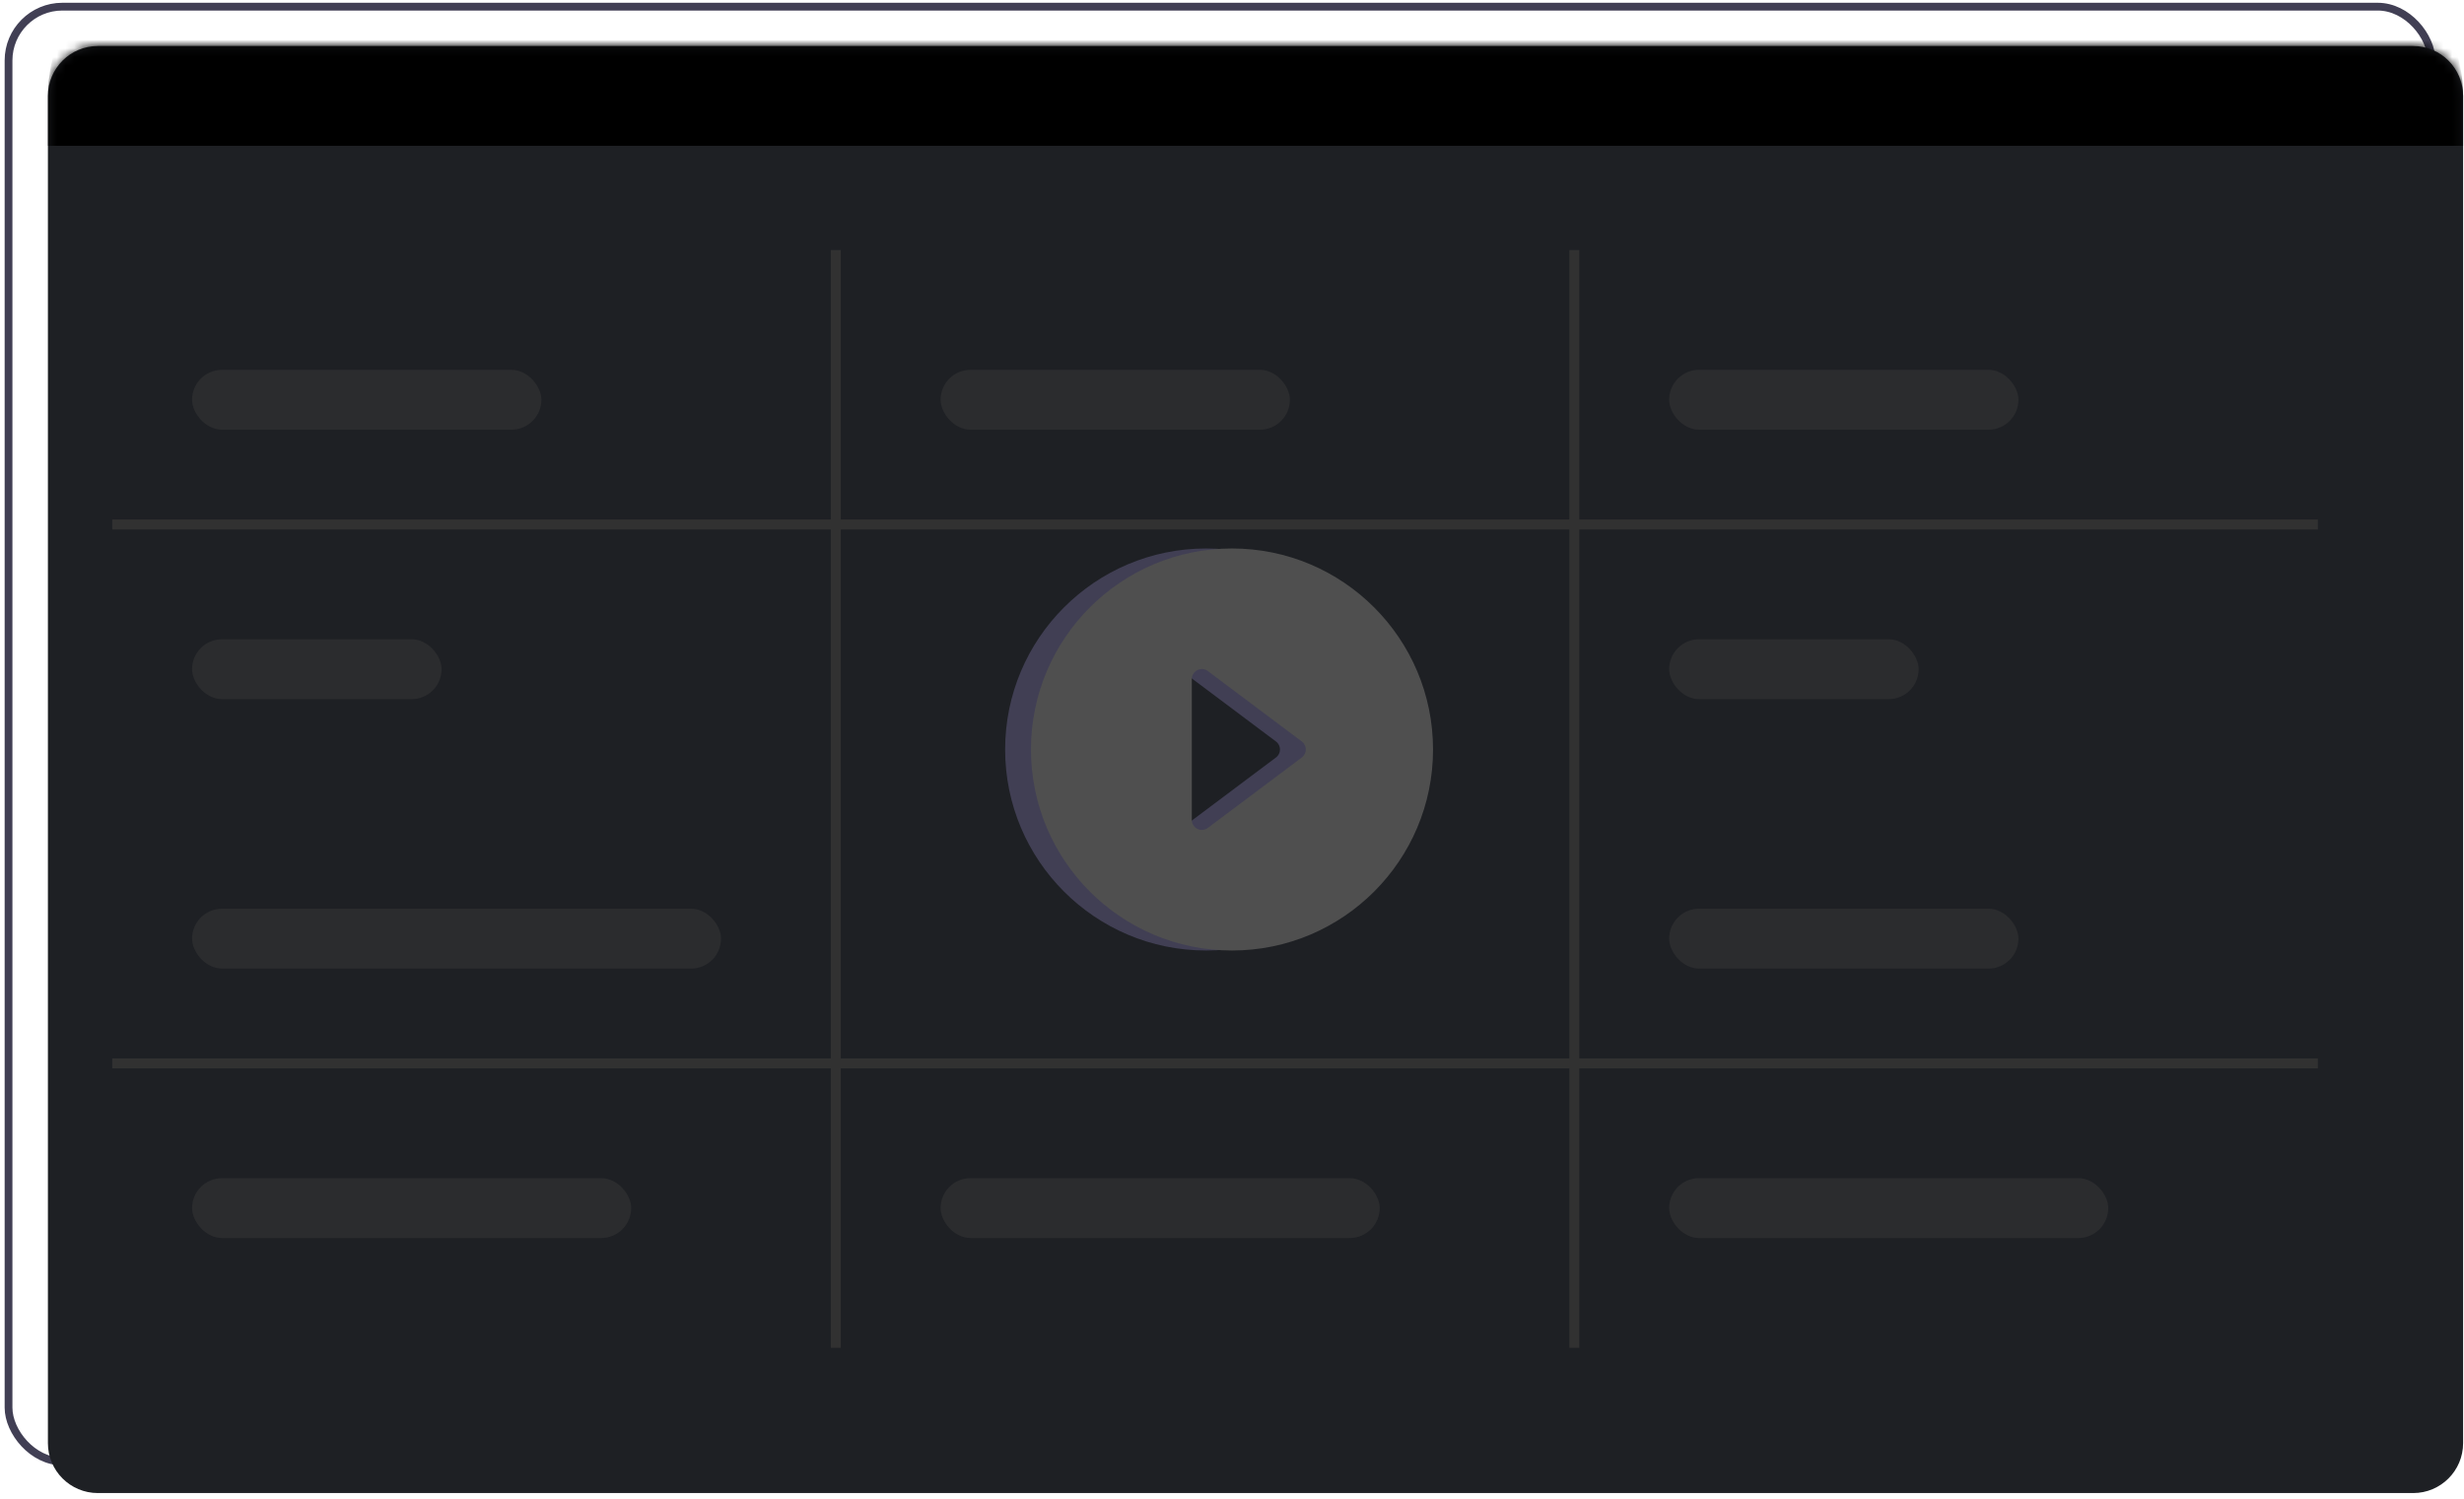 <svg width="286" height="174" viewBox="0 0 286 174" fill="none" xmlns="http://www.w3.org/2000/svg">
<rect x="0.992" y="0.773" width="281.238" height="168.872" rx="6.244" fill="white" stroke="#413F54" stroke-width="0.903"/>
<g filter="url(#filter0_d_2217_5066)">
<mask id="path-2-inside-1_2217_5066" fill="white">
<path d="M1.443 7.017C1.443 3.818 4.037 1.224 7.235 1.224H275.986C279.185 1.224 281.778 3.818 281.778 7.017V163.402C281.778 166.601 279.185 169.194 275.986 169.194H7.235C4.037 169.194 1.443 166.601 1.443 163.402V7.017Z"/>
</mask>
<path d="M1.443 7.017C1.443 3.818 4.037 1.224 7.235 1.224H275.986C279.185 1.224 281.778 3.818 281.778 7.017V163.402C281.778 166.601 279.185 169.194 275.986 169.194H7.235C4.037 169.194 1.443 166.601 1.443 163.402V7.017Z" fill="#1E2024"/>
<path d="M1.443 7.017C1.443 -2.58 9.223 -10.36 18.82 -10.36H264.402C273.999 -10.36 281.778 -2.58 281.778 7.017V12.809C281.778 12.809 279.185 12.809 275.986 12.809H7.235C4.037 12.809 1.443 12.809 1.443 12.809V7.017ZM281.778 169.194H1.443H281.778ZM1.443 169.194V1.224V169.194ZM281.778 1.224V169.194V1.224Z" fill="black" mask="url(#path-2-inside-1_2217_5066)"/>
</g>
<line x1="13.028" y1="60.882" x2="269.037" y2="60.882" stroke="#313131" stroke-width="1.158"/>
<line x1="13.028" y1="123.437" x2="269.037" y2="123.437" stroke="#313131" stroke-width="1.158"/>
<line x1="97.014" y1="29.025" x2="97.014" y2="156.45" stroke="#313131" stroke-width="1.158"/>
<line x1="182.735" y1="29.025" x2="182.735" y2="156.45" stroke="#313131" stroke-width="1.158"/>
<rect x="22.295" y="42.928" width="40.544" height="6.95" rx="3.475" fill="#383838" fill-opacity="0.5"/>
<rect x="109.176" y="42.928" width="40.544" height="6.95" rx="3.475" fill="#383838" fill-opacity="0.5"/>
<rect x="193.74" y="42.928" width="40.544" height="6.95" rx="3.475" fill="#383838" fill-opacity="0.5"/>
<rect x="22.295" y="74.205" width="28.96" height="6.95" rx="3.475" fill="#383838" fill-opacity="0.5"/>
<rect x="193.74" y="74.205" width="28.96" height="6.95" rx="3.475" fill="#383838" fill-opacity="0.5"/>
<rect x="22.295" y="105.482" width="61.396" height="6.95" rx="3.475" fill="#383838" fill-opacity="0.5"/>
<rect x="193.74" y="105.482" width="40.544" height="6.95" rx="3.475" fill="#383838" fill-opacity="0.5"/>
<rect x="22.295" y="136.758" width="50.97" height="6.95" rx="3.475" fill="#383838" fill-opacity="0.5"/>
<rect x="109.176" y="136.758" width="50.97" height="6.95" rx="3.475" fill="#383838" fill-opacity="0.5"/>
<rect x="193.74" y="136.758" width="50.97" height="6.95" rx="3.475" fill="#383838" fill-opacity="0.5"/>
<path d="M140 63.667C127.12 63.667 116.667 74.12 116.667 87C116.667 99.88 127.12 110.333 140 110.333C152.88 110.333 163.334 99.88 163.334 87C163.334 74.12 152.88 63.667 140 63.667ZM135.334 95.167V78.833C135.334 77.877 136.43 77.317 137.2 77.9L148.097 86.067C148.727 86.533 148.727 87.467 148.097 87.933L137.2 96.1C136.43 96.683 135.334 96.123 135.334 95.167Z" fill="#413F54"/>
<path d="M143 63.667C130.12 63.667 119.667 74.12 119.667 87C119.667 99.88 130.12 110.333 143 110.333C155.88 110.333 166.334 99.88 166.334 87C166.334 74.12 155.88 63.667 143 63.667ZM138.334 95.167V78.833C138.334 77.877 139.43 77.317 140.2 77.9L151.097 86.067C151.727 86.533 151.727 87.467 151.097 87.933L140.2 96.1C139.43 96.683 138.334 96.123 138.334 95.167Z" fill="#4F4F4F"/>
<defs>
<filter id="filter0_d_2217_5066" x="1.443" y="1.224" width="284.453" height="172.087" filterUnits="userSpaceOnUse" color-interpolation-filters="sRGB">
<feFlood flood-opacity="0" result="BackgroundImageFix"/>
<feColorMatrix in="SourceAlpha" type="matrix" values="0 0 0 0 0 0 0 0 0 0 0 0 0 0 0 0 0 0 127 0" result="hardAlpha"/>
<feOffset dx="4.118" dy="4.118"/>
<feComposite in2="hardAlpha" operator="out"/>
<feColorMatrix type="matrix" values="0 0 0 0 0.255 0 0 0 0 0.246 0 0 0 0 0.329 0 0 0 1 0"/>
<feBlend mode="normal" in2="BackgroundImageFix" result="effect1_dropShadow_2217_5066"/>
<feBlend mode="normal" in="SourceGraphic" in2="effect1_dropShadow_2217_5066" result="shape"/>
</filter>
</defs>
</svg>
